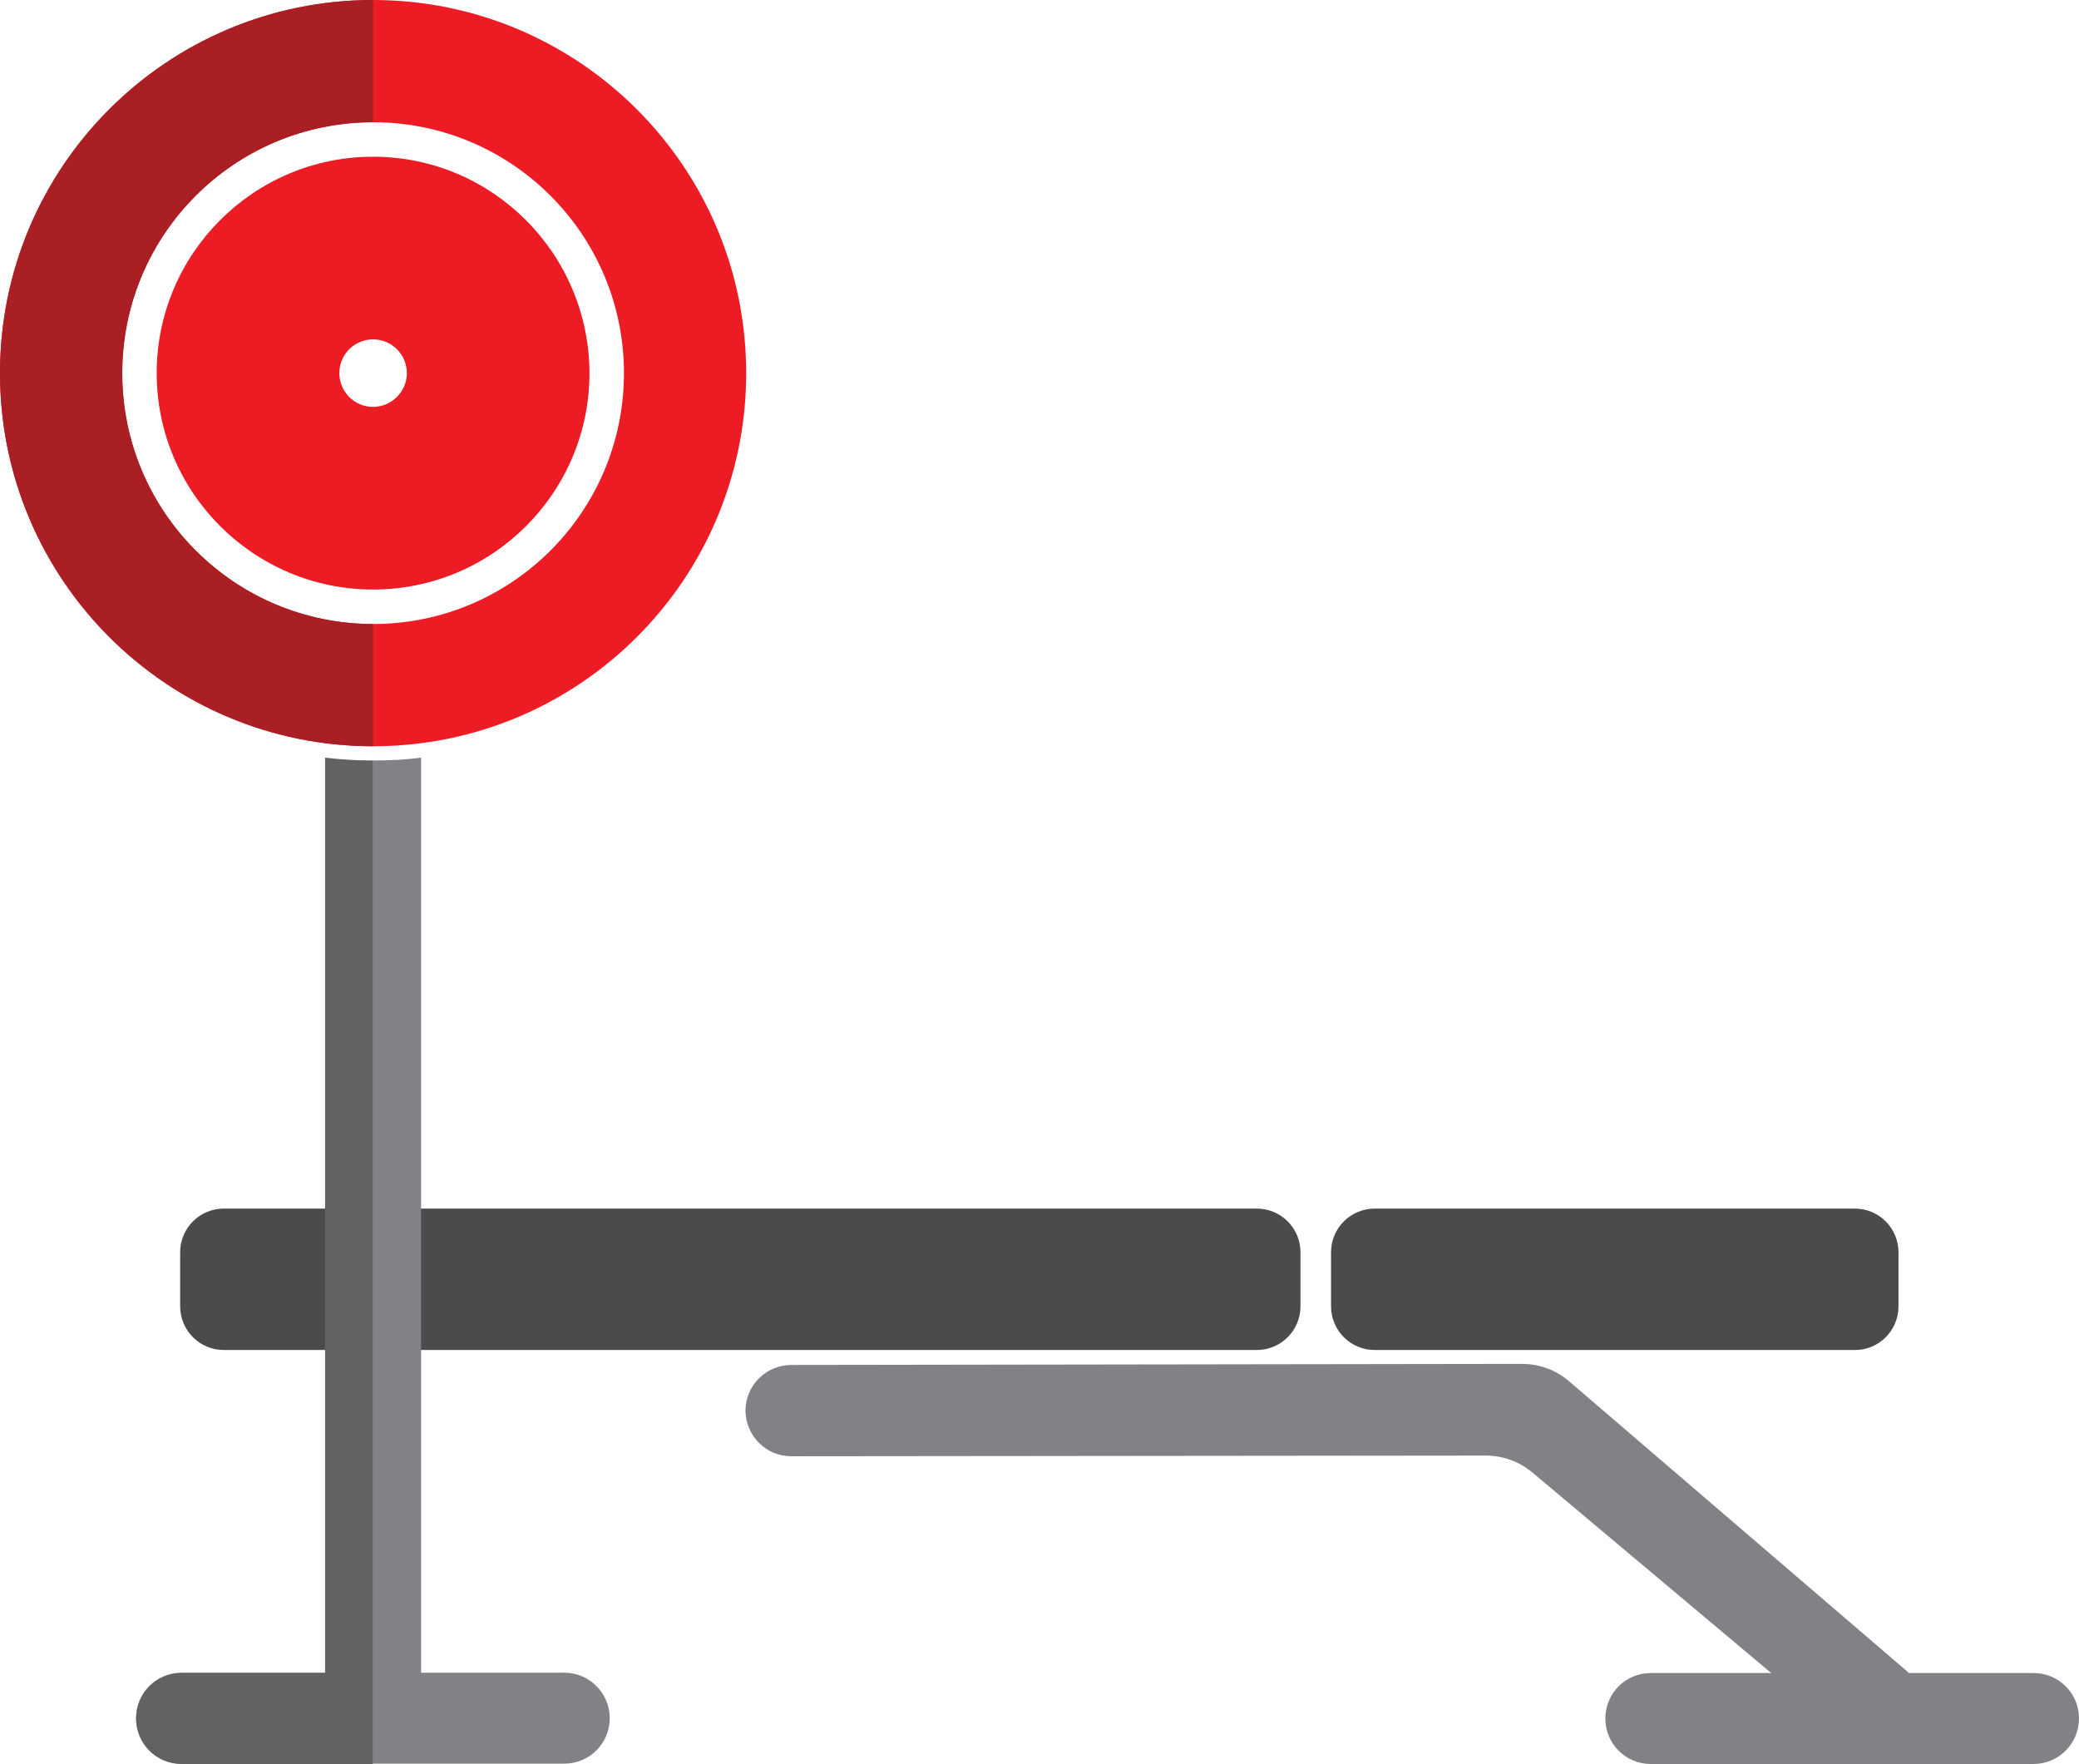 <?xml version="1.0" encoding="utf-8"?>
<!-- Generator: Adobe Illustrator 23.0.1, SVG Export Plug-In . SVG Version: 6.00 Build 0)  -->
<svg version="1.1" id="Layer_1" xmlns="http://www.w3.org/2000/svg" xmlns:xlink="http://www.w3.org/1999/xlink" x="0px" y="0px"
	 viewBox="0 0 58.51 49.64" style="enable-background:new 0 0 58.51 49.64;" xml:space="preserve">
<style type="text/css">
	.st0{fill:#4B4B4B;}
	.st1{fill:#ED1C24;}
	.st2{fill:#808285;}
	.st3{fill:#606263;}
	.st4{fill:#A91F23;}
</style>
<g>
	<g>
		<g>
			<path class="st0" d="M35.37,37.99H6.3c-0.68,0-1.23-0.55-1.23-1.23v-1.52c0-0.68,0.55-1.23,1.23-1.23h29.07
				c0.68,0,1.23,0.55,1.23,1.23v1.52C36.6,37.44,36.05,37.99,35.37,37.99z"/>
		</g>
	</g>
	<g>
		<g>
			<g>
				<path class="st1" d="M10.5,0C4.7,0,0,4.7,0,10.5s4.7,10.5,10.5,10.5s10.5-4.7,10.5-10.5S16.29,0,10.5,0z M10.5,17.56
					c-3.9,0-7.06-3.16-7.06-7.06S6.6,3.44,10.5,3.44s7.06,3.16,7.06,7.06S14.4,17.56,10.5,17.56z"/>
			</g>
		</g>
		<g>
			<g>
				<path class="st1" d="M10.5,4.41c-3.36,0-6.09,2.73-6.09,6.09c0,3.36,2.73,6.09,6.09,6.09c3.36,0,6.09-2.73,6.09-6.09
					C16.58,7.14,13.86,4.41,10.5,4.41z M10.5,11.45c-0.53,0-0.95-0.43-0.95-0.95c0-0.53,0.43-0.95,0.95-0.95
					c0.53,0,0.95,0.43,0.95,0.95C11.45,11.02,11.02,11.45,10.5,11.45z"/>
			</g>
		</g>
	</g>
	<g>
		<g>
			<path class="st2" d="M15.88,47.07h-4.03V21.32c-0.44,0.06-0.89,0.08-1.35,0.08s-0.91-0.03-1.35-0.08v25.75H5.11
				c-0.71,0-1.28,0.57-1.28,1.28l0,0c0,0.71,0.57,1.28,1.28,1.28h10.77c0.71,0,1.28-0.57,1.28-1.28l0,0
				C17.16,47.65,16.59,47.07,15.88,47.07z"/>
		</g>
	</g>
	<path class="st3" d="M10.5,21.41c-0.46,0-0.91-0.03-1.35-0.08v25.75H5.11c-0.71,0-1.28,0.57-1.28,1.28c0,0.71,0.57,1.28,1.28,1.28
		h5.38V21.41z"/>
	<g>
		<g>
			<path class="st2" d="M57.23,49.64H46.46c-0.71,0-1.28-0.57-1.28-1.28l0,0c0-0.71,0.57-1.28,1.28-1.28h10.77
				c0.71,0,1.28,0.57,1.28,1.28l0,0C58.51,49.06,57.94,49.64,57.23,49.64z"/>
		</g>
	</g>
	<g>
		<g>
			<path class="st2" d="M50.67,47.77l-7.54-6.33c-0.37-0.31-0.83-0.48-1.32-0.48l-19.54,0.02c-0.71,0-1.28-0.57-1.29-1.28l0,0
				c0-0.71,0.57-1.28,1.28-1.29l20.57-0.03c0.49,0,0.96,0.17,1.33,0.49l9.51,8.16c0.5,0.5-0.05,0.86-0.55,1.36l-0.66-0.64
				C51.98,48.27,51.17,48.27,50.67,47.77z"/>
		</g>
	</g>
	<g>
		<g>
			<path class="st0" d="M52.21,37.99H38.69c-0.68,0-1.23-0.55-1.23-1.23v-1.52c0-0.68,0.55-1.23,1.23-1.23h13.51
				c0.68,0,1.23,0.55,1.23,1.23v1.52C53.43,37.44,52.88,37.99,52.21,37.99z"/>
		</g>
	</g>
</g>
<path class="st4" d="M10.5,17.56c-3.9,0-7.06-3.16-7.06-7.06S6.6,3.44,10.5,3.44V0C4.7,0,0,4.7,0,10.5c0,5.8,4.7,10.5,10.5,10.5
	V17.56z"/>
</svg>
